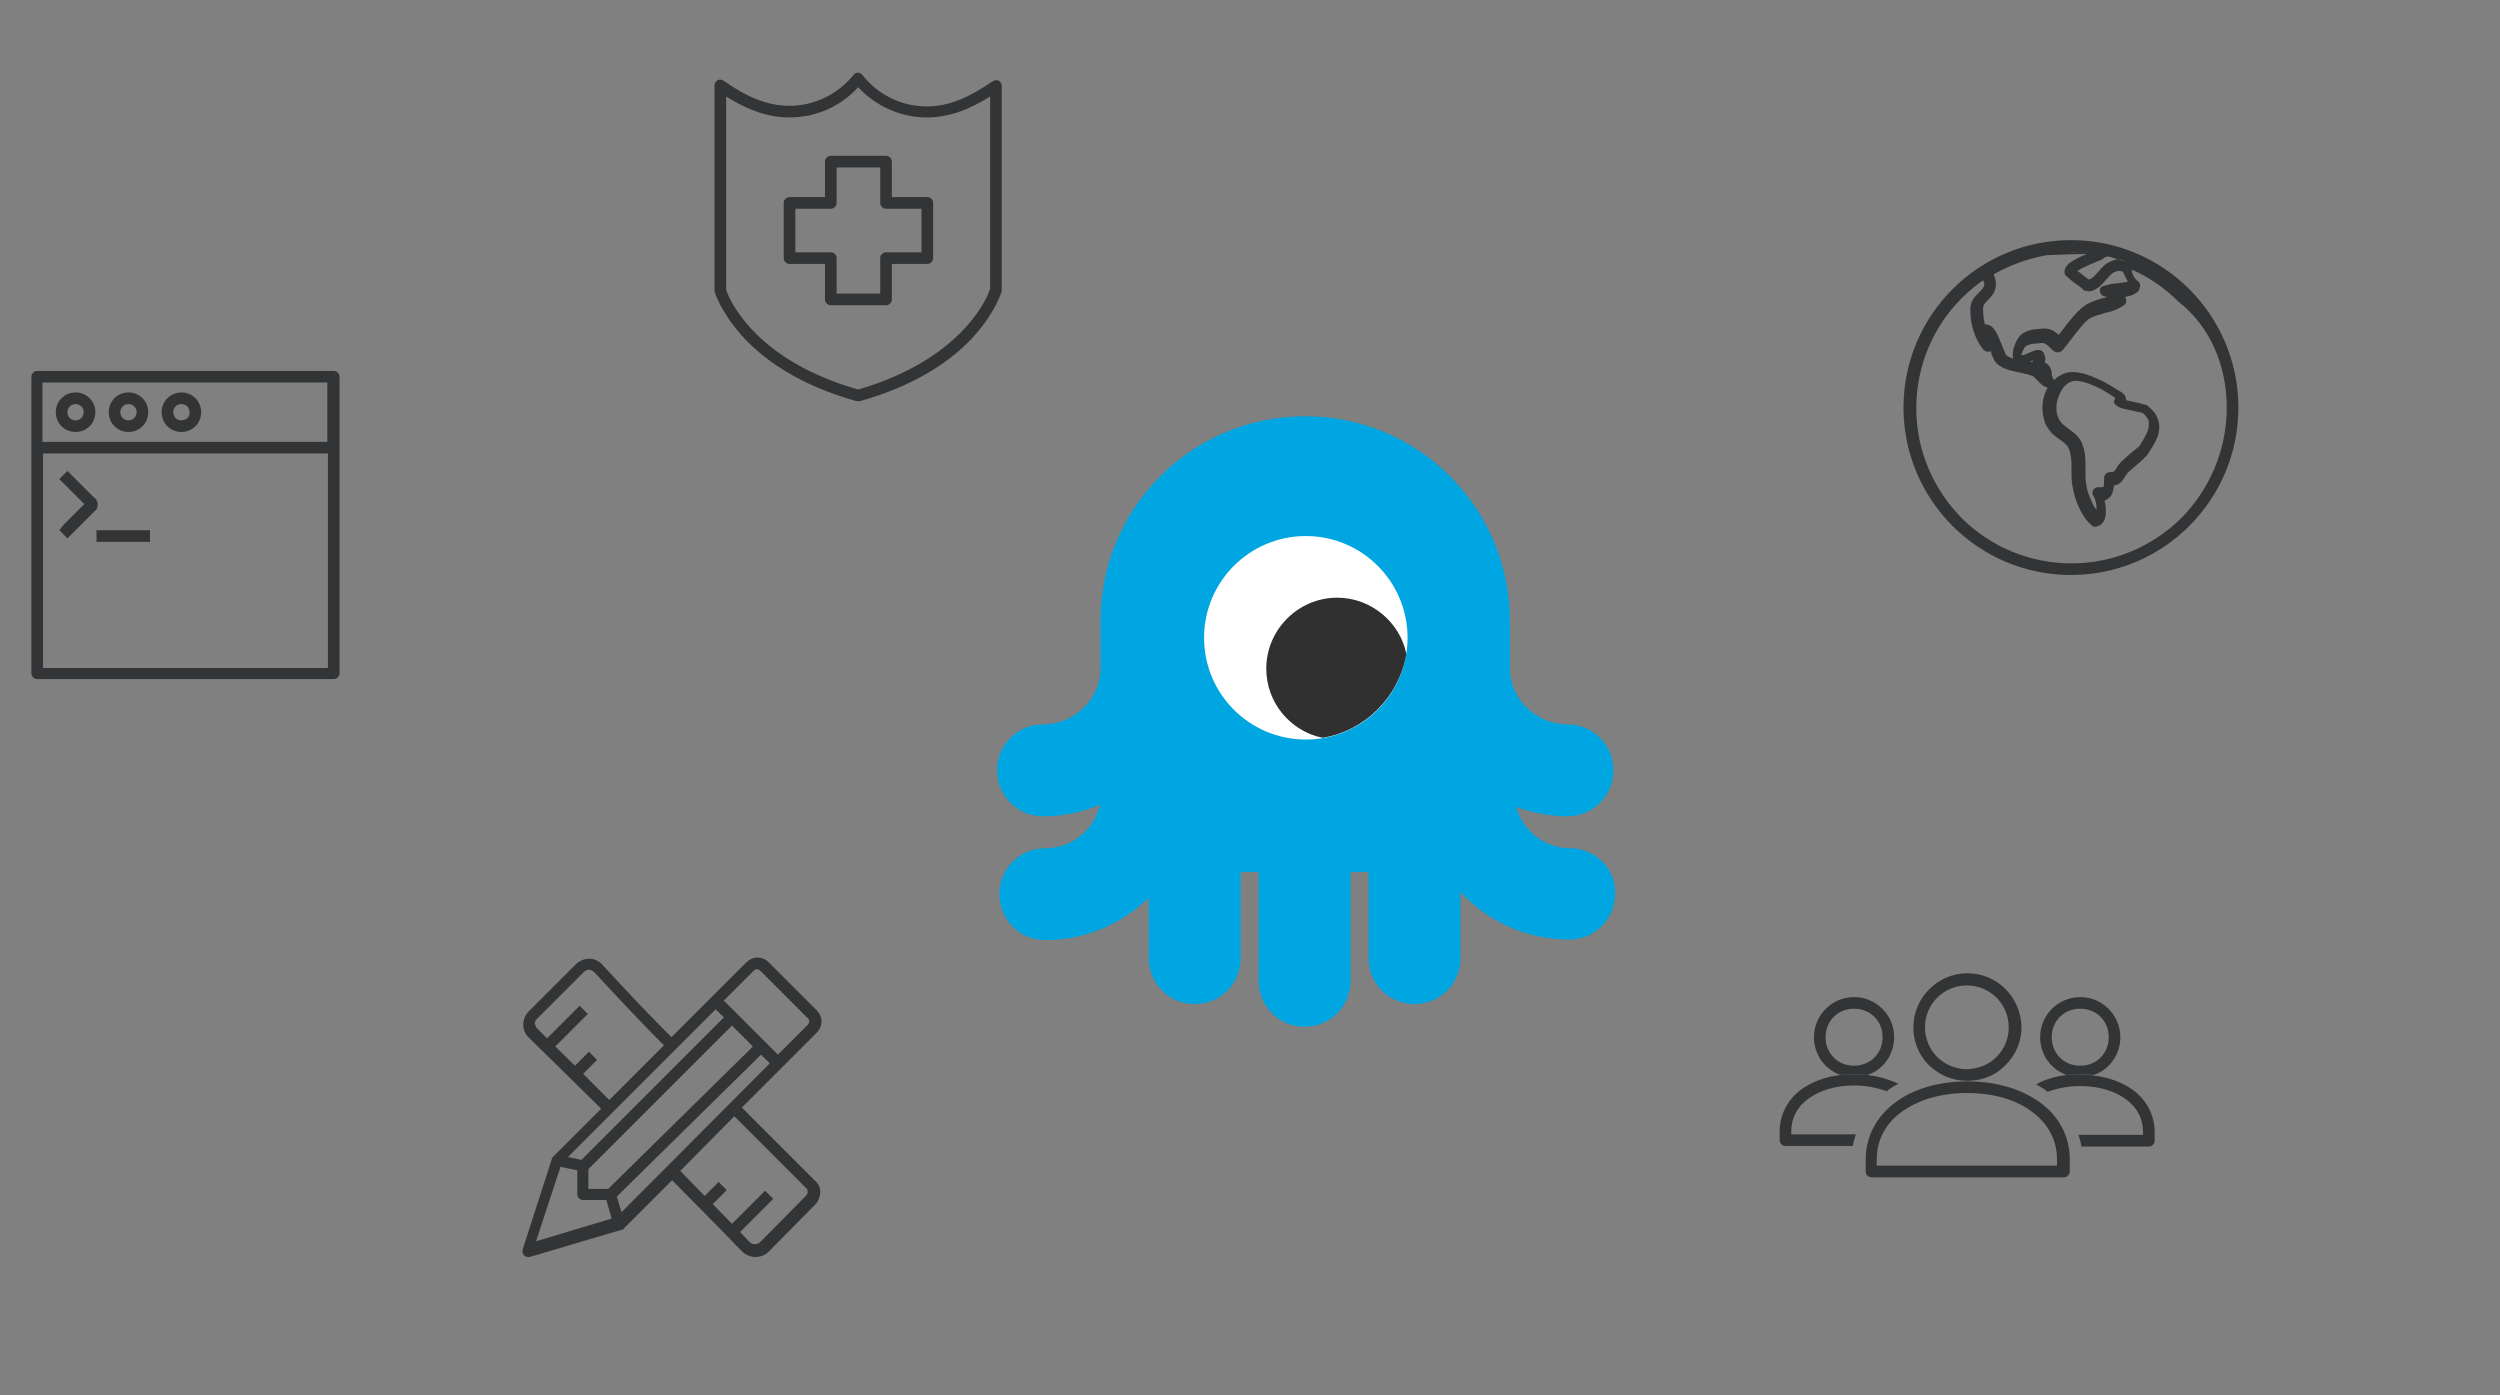 <?xml version="1.0" encoding="utf-8"?>
<!-- Generator: Adobe Illustrator 19.2.1, SVG Export Plug-In . SVG Version: 6.00 Build 0)  -->
<svg version="1.1" id="Layer_1" xmlns="http://www.w3.org/2000/svg" xmlns:xlink="http://www.w3.org/1999/xlink" x="0px" y="0px"
	 viewBox="0 0 430 240" style="enable-background:new 0 0 430 240;" xml:space="preserve">
<rect x="0" y="0" width="430" height="240" fill="#808080" stroke="none"/>
<style type="text/css">
	.st0{fill:none;stroke:#FFD62B;stroke-width:3;stroke-miterlimit:10;}
	.st1{fill:#B0C3C6;}
	.st2{fill:none;stroke:#DEE7E8;stroke-miterlimit:10;}
	.st3{fill:#00A6E2;}
	.st4{fill:none;stroke:#B0C3C6;stroke-width:2;stroke-miterlimit:10;}
	.st5{fill:#666666;}
	.st6{fill:none;stroke:#B0C3C6;stroke-width:2;stroke-linejoin:round;stroke-miterlimit:10;}
	.st7{fill:#00C9ED;}
	.st8{fill:#FFFFFF;stroke:#B0C3C6;stroke-width:2;stroke-linejoin:round;stroke-miterlimit:10;}
	.st9{fill:#303030;}
	.st10{opacity:0.4;fill:#F6F6F6;}
	.st11{fill:none;stroke:#999999;stroke-width:2;stroke-miterlimit:10;}
	.st12{fill:#999999;}
	.st13{fill:#FFFFFF;}
	.st14{clip-path:url(#SVGID_3_);fill:#2F3537;}
	.st15{opacity:0.3;fill:none;stroke:#9FB1B3;stroke-width:2;stroke-miterlimit:10;}
	.st16{fill:none;stroke:#FFFFFF;stroke-miterlimit:10;}
	.st17{fill:#FFFFFF;stroke:#FFFFFF;stroke-miterlimit:10;}
	.st18{fill:none;stroke:#303030;stroke-miterlimit:10;}
	.st19{opacity:0.8;fill:#B0C3C6;}
	.st20{opacity:0.7;}
	.st21{opacity:0.8;clip-path:url(#SVGID_5_);fill:#00A6E2;}
	.st22{opacity:0.8;fill:#00A6E2;}
	.st23{opacity:0.8;clip-path:url(#SVGID_7_);fill:#00A6E2;}
	.st24{clip-path:url(#SVGID_9_);}
	.st25{clip-path:url(#SVGID_11_);}
	.st26{fill:none;stroke:#B0C3C6;stroke-width:3;stroke-linejoin:round;stroke-miterlimit:10;}
	.st27{opacity:0.3;fill:none;stroke:#9FB1B3;stroke-width:3;stroke-miterlimit:10;}
	.st28{fill:#FFFFFF;stroke:#B0C3C6;stroke-width:3;stroke-linejoin:round;stroke-miterlimit:10;}
	.st29{clip-path:url(#SVGID_13_);fill:#2F3537;}
	.st30{clip-path:url(#SVGID_14_);fill:#2F3537;}
	.st31{clip-path:url(#SVGID_16_);fill:#B0C3C6;}
	.st32{fill:#33B8E8;}
	.st33{fill:#238DB4;}
	.st34{fill:#E2E7E8;}
	.st35{clip-path:url(#SVGID_20_);}
	.st36{fill:#FFFFFF;stroke:#B0C3C6;stroke-width:2;stroke-miterlimit:10;}
	.st37{fill:#B4CBCE;}
	.st38{fill:#003147;}
	.st39{fill:#FFD62B;}
	.st40{fill:#00B78E;}
	.st41{fill:#FF7824;}
	.st42{fill:#FF3223;}
	.st43{fill:#7955DF;}
	.st44{fill:none;stroke:#FF3223;stroke-width:2;stroke-miterlimit:10;}
	.st45{fill:none;stroke:#00A6E2;stroke-width:2;stroke-miterlimit:10;}
	.st46{clip-path:url(#SVGID_22_);fill:#303030;}
	.st47{fill:#F5C81F;}
	.st48{fill:#F49F90;}
	.st49{fill:#F3EEDE;}
	.st50{fill-rule:evenodd;clip-rule:evenodd;fill:#FFFFFF;}
	.st51{fill:#00131F;}
	.st52{clip-path:url(#SVGID_24_);fill:#303030;}
	.st53{fill:none;stroke:#FFFFFF;stroke-width:2;stroke-miterlimit:10;}
	.st54{clip-path:url(#SVGID_25_);fill:#303030;}
	.st55{clip-path:url(#SVGID_26_);fill:#303030;}
	.st56{opacity:0.3;fill:#B0C3C6;stroke:#B0C3C6;stroke-width:3;stroke-miterlimit:10;}
	.st57{fill:#FBFFFF;stroke:#9FB1B3;stroke-width:2;stroke-miterlimit:10;}
	.st58{fill:none;stroke:#666666;stroke-width:2;stroke-miterlimit:10;}
	.st59{clip-path:url(#SVGID_28_);fill:#2F3537;}
	.st60{fill-rule:evenodd;clip-rule:evenodd;fill:#00131F;}
	.st61{fill:#BBBBBB;}
	.st62{fill:#FF6434;}
	.st63{fill:#B5F0F5;}
	.st64{fill:none;stroke:#B0C3C6;stroke-width:3;stroke-miterlimit:10;}
	.st65{fill:#B0C3C6;stroke:#B0C3C6;stroke-width:2;stroke-miterlimit:10;}
	.st66{fill:#EBFAFB;}
	.st67{clip-path:url(#SVGID_30_);}
	.st68{fill:#DEE7E8;}
	.st69{fill:none;}
	.st70{fill:#757575;}
	.st71{fill:#FFFFFF;stroke:#808184;stroke-width:2;stroke-linejoin:round;stroke-miterlimit:10;}
	.st72{fill:none;stroke:#808184;stroke-width:2;stroke-linejoin:round;stroke-miterlimit:10;}
	.st73{fill:#333435;}
	.st74{clip-path:url(#SVGID_32_);fill:#303030;}
	.st75{clip-path:url(#SVGID_34_);fill:#303030;}
	.st76{opacity:0.8;}
	.st77{fill:#576263;}
	.st78{opacity:0.2;fill:#9FB1B3;}
	.st79{opacity:0.2;fill:none;stroke:#9FB1B3;stroke-miterlimit:10;}
	.st80{opacity:0.3;}
	.st81{fill:#FBFBFB;}
	.st82{clip-path:url(#SVGID_36_);fill:#303030;}
	.st83{fill:#A4A4A4;}
	.st84{clip-path:url(#SVGID_38_);fill:#303030;}
	.st85{fill:none;stroke:#808184;stroke-width:2;stroke-miterlimit:10;}
	.st86{clip-path:url(#SVGID_40_);fill:#303030;}
	.st87{clip-path:url(#SVGID_42_);fill:#303030;}
	.st88{clip-path:url(#SVGID_44_);fill:#B0C3C6;}
	.st89{clip-path:url(#SVGID_46_);}
	.st90{clip-path:url(#SVGID_48_);fill:#303030;}
	.st91{fill:#1A1A1B;}
	.st92{clip-path:url(#SVGID_50_);fill:#303030;}
</style>
<path class="st3" d="M270.1,145.9c-4.4,0-8.2-3-9.3-7.1c2.8,1,5.7,1.6,8.8,1.6c4.4,0,7.9-3.5,7.9-7.9c0-4.4-3.5-7.9-7.9-7.9
	c-5.3,0-9.9-4.3-9.9-9.6c0-0.7,0-2.1,0-2.1v-6.1c0-19.4-15.7-35.2-35.2-35.2s-35.2,15.7-35.2,35.2v6.1c0,0,0,1.3,0,2.1
	c0,5.3-4.6,9.6-9.9,9.6c-4.4,0-7.9,3.5-7.9,7.9c0,4.4,3.5,7.9,7.9,7.9c3.5,0,6.8-0.7,9.8-2c-1,4.3-4.8,7.5-9.4,7.5
	c-4.4,0-7.9,3.5-7.9,7.9c0,4.4,3.5,7.9,7.9,7.9c6.9,0,13.2-2.8,17.8-7.3v10.4c0,4.4,3.5,7.9,7.9,7.9c4.4,0,7.9-3.5,7.9-7.9v-14.8
	h3.1v18.7c0,4.4,3.5,7.9,7.9,7.9s7.9-3.5,7.9-7.9v-18.7h3.1v14.8c0,4.4,3.5,7.9,7.9,7.9s7.9-3.5,7.9-7.9v-11.4
	c4.7,5.1,11.3,8.2,18.7,8.2c4.4,0,7.9-3.5,7.9-7.9C278,149.5,274.4,145.9,270.1,145.9z"/>
<circle class="st13" cx="224.6" cy="109.7" r="17.5"/>
<path class="st9" d="M241.9,112.5c-1.1-5.5-6.1-9.7-11.9-9.7c-6.7,0-12.2,5.5-12.2,12.2c0,5.9,4.2,10.8,9.7,11.9
	C234.8,125.7,240.6,119.9,241.9,112.5z"/>
<g>
	<path class="st73" d="M58.1,64.1c-0.2-0.2-0.4-0.3-0.7-0.3h-51c-0.3,0-0.5,0.1-0.7,0.3c-0.2,0.2-0.3,0.4-0.3,0.7v51
		c0,0.3,0.1,0.5,0.3,0.7c0.2,0.2,0.4,0.3,0.7,0.3h51c0.3,0,0.5-0.1,0.7-0.3c0.2-0.2,0.3-0.4,0.3-0.7v-51
		C58.4,64.6,58.3,64.3,58.1,64.1z M7.3,65.8h49V76h-49V65.8z M56.4,114.9h-49V78h49V114.9z"/>
	<path class="st73" d="M13,67.5c-1.9,0-3.4,1.5-3.4,3.4s1.5,3.4,3.4,3.4c1.9,0,3.4-1.5,3.4-3.4S14.9,67.5,13,67.5z M13,72.3
		c-0.8,0-1.4-0.6-1.4-1.4c0-0.8,0.6-1.4,1.4-1.4c0.8,0,1.4,0.6,1.4,1.4C14.4,71.7,13.8,72.3,13,72.3z"/>
	<path class="st73" d="M22.1,67.5c-1.9,0-3.4,1.5-3.4,3.4s1.5,3.4,3.4,3.4c1.9,0,3.4-1.5,3.4-3.4C25.5,69,24,67.5,22.1,67.5z
		 M22.1,72.3c-0.8,0-1.4-0.6-1.4-1.4c0-0.8,0.6-1.4,1.4-1.4c0.8,0,1.4,0.6,1.4,1.4C23.5,71.7,22.9,72.3,22.1,72.3z"/>
	<path class="st73" d="M31.2,67.5c-1.9,0-3.4,1.5-3.4,3.4s1.5,3.4,3.4,3.4c1.9,0,3.4-1.5,3.4-3.4S33.1,67.5,31.2,67.5z M31.2,72.3
		c-0.8,0-1.4-0.6-1.4-1.4c0-0.8,0.6-1.4,1.4-1.4c0.8,0,1.4,0.6,1.4,1.4C32.7,71.7,32,72.3,31.2,72.3z"/>
	<path class="st73" d="M10.2,91.2l1.4,1.4l4.6-4.6c0.1-0.1,0.2-0.2,0.4-0.4c0.1-0.2,0.2-0.4,0.2-0.8c0-0.3-0.1-0.6-0.2-0.8
		c-0.1-0.2-0.2-0.3-0.4-0.4l-4.6-4.6l-0.7,0.7l-0.7,0.7l0.7,0.7l3.6,3.6l-3.6,3.6L10.2,91.2z"/>
	<polygon class="st73" points="16.6,92.2 16.6,93.2 25.8,93.2 25.8,91.2 16.6,91.2 	"/>
</g>
<path class="st73" d="M356.2,41.3c-15.9,0-28.8,12.9-28.8,28.8c0,15.9,12.9,28.8,28.8,28.8c15.9,0,28.8-12.9,28.8-28.8
	C385,54.2,372.1,41.3,356.2,41.3z M361.2,50.2c0.1,0.4,0.4,0.7,0.8,0.8c0.1,0,0.3,0,0.4,0.1c-0.1,0-0.2,0.1-0.3,0.1
	c-0.9,0.2-2,0.5-3.3,1.2c-0.3,0.2-0.5,0.4-0.8,0.6c-0.9,0.8-2,2.1-2.9,3.3c-0.4,0.5-0.7,0.9-1,1.3c-0.2-0.2-0.5-0.4-0.8-0.6
	c-0.4-0.3-1-0.5-1.6-0.5l-0.2,0h0c-0.9,0.1-1.8,0.1-2.7,0.4c-0.5,0.2-0.9,0.4-1.3,0.8c-0.4,0.4-0.7,0.9-0.9,1.5
	c-0.3,0.7-0.4,1.2-0.4,1.8c0,0.2,0,0.4,0.1,0.7c0,0,0,0,0,0c-0.6-0.2-1-0.4-1.3-0.7c0,0-0.1-0.1-0.1-0.3c-0.3-0.6-0.7-1.7-1.1-2.6
	c-0.2-0.5-0.4-0.9-0.7-1.3c-0.1-0.2-0.3-0.4-0.5-0.6c-0.2-0.2-0.5-0.3-0.9-0.4c-0.1,0-0.2,0-0.3,0c-0.2-0.8-0.3-1.7-0.3-2.4
	c0-0.2,0-0.4,0-0.5v0c0-0.2,0.1-0.3,0.2-0.6c0.2-0.3,0.7-0.7,1.1-1.2c0.2-0.3,0.5-0.6,0.6-0.9c0.2-0.4,0.3-0.8,0.3-1.3
	c0-0.5-0.1-1-0.3-1.5l0,0c0-0.1-0.1-0.2-0.1-0.2c2.8-1.6,5.8-2.7,9.1-3.3c2-0.1,4.7-0.2,6.9-0.2c-0.2,0.1-0.5,0.2-0.7,0.3
	c-0.7,0.3-1.4,0.7-1.9,1c-0.3,0.2-0.5,0.3-0.7,0.6c-0.1,0.1-0.2,0.2-0.3,0.4c-0.1,0.2-0.2,0.4-0.2,0.7c0,0,0,0.1,0,0.3
	c0,0.1,0.1,0.2,0.1,0.2c0.1,0.1,0.1,0.2,0.1,0.2l0.1,0.1c0.2,0.1,0.4,0.3,0.7,0.6c0.5,0.4,1,0.8,1.5,1.1c0.2,0.2,0.4,0.3,0.5,0.4
	l0.1,0.1c0.1,0.2,0.3,0.3,0.5,0.3c0.2,0,0.4,0.1,0.5,0.1c0.8,0,1.4-0.4,1.9-0.8c0.7-0.6,1.3-1.4,1.8-1.9c0.3-0.3,0.5-0.5,0.8-0.6
	c0.2-0.1,0.5-0.2,0.7-0.2c0.2,0,0.5,0,0.8,0.2c0.1,0.2,0.1,0.3,0.2,0.5c0.2,0.4,0.4,0.8,0.6,1.1c-0.1,0-0.1,0-0.2,0.1
	c-0.6,0.1-1.4,0.2-2.2,0.3c-0.4,0-0.7,0.1-1.1,0.2c-0.3,0.1-0.6,0.1-1,0.3C361.3,49.4,361.1,49.8,361.2,50.2z M341.1,48
	c0.5-0.3,1-0.6,1.5-0.9C342.1,47.4,341.6,47.7,341.1,48z M361.3,43.8c0.3,0.1,0.6,0.1,0.9,0.2C361.8,43.9,361.5,43.9,361.3,43.8z
	 M362.5,44.1c0.6,0.1,1.1,0.3,1.7,0.5c-0.7,0.1-1.3,0.4-1.8,0.7c-0.9,0.6-1.4,1.4-2,2c-0.3,0.3-0.5,0.5-0.7,0.6
	c-0.2,0.1-0.3,0.1-0.4,0.2c0,0,0,0,0,0c-0.4-0.3-1.1-0.8-1.7-1.3c-0.1-0.1-0.2-0.1-0.3-0.2c0.4-0.2,0.8-0.5,1.3-0.7
	c1-0.5,2.1-0.9,3-1.3C361.9,44.3,362.2,44.2,362.5,44.1z M358.2,43.4c0.3,0,0.7,0.1,1,0.1C358.9,43.5,358.6,43.5,358.2,43.4z
	 M359.8,43.6c0.3,0,0.6,0.1,0.9,0.1C360.4,43.7,360.1,43.6,359.8,43.6z M364.2,44.5c0.5,0.1,0.9,0.3,1.4,0.5
	C365.1,44.9,364.7,44.7,364.2,44.5z M366,45.2c0.3,0.1,0.7,0.3,1,0.4C366.6,45.4,366.3,45.3,366,45.2z M357.7,43.4c-0.5,0-1,0-1.5,0
	c-0.7,0-1.4,0-2,0.1c0.7,0,1.3-0.1,2-0.1C356.7,43.3,357.2,43.4,357.7,43.4z M351.9,43.7c0.6-0.1,1.3-0.2,1.9-0.2
	C353.2,43.5,352.6,43.6,351.9,43.7z M375.2,89.1c-4.9,4.8-11.5,7.8-18.9,7.8c-7.4,0-14.1-3-18.9-7.8c-4.8-4.9-7.8-11.5-7.8-18.9
	c0-7.4,3-14.1,7.8-18.9c1.1-1.1,2.4-2.2,3.7-3.1c0.1,0.3,0.2,0.5,0.2,0.7c0,0.2-0.1,0.4-0.2,0.6c-0.2,0.3-0.6,0.7-1.1,1.2
	c-0.2,0.2-0.5,0.5-0.7,0.9c-0.2,0.3-0.3,0.8-0.4,1.2l0,0c0,0.2,0,0.4,0,0.7c0,2.2,0.7,4.7,2.2,6.6c0.2,0.2,0.5,0.4,0.8,0.4
	c0.2,0,0.3,0,0.5-0.1c0.1,0.1,0.1,0.3,0.1,0.4c0.1,0.3,0.3,0.7,0.4,0.9c0.1,0.1,0.1,0.3,0.2,0.4c0.1,0.1,0.2,0.3,0.3,0.4
	c0.9,0.8,2.1,1.2,3.2,1.4c1.1,0.3,2.1,0.4,2.8,0.7c0.3,0.1,0.5,0.2,0.6,0.4c0.2,0.2,0.5,0.5,0.9,0.9c0.3,0.3,0.7,0.6,1.3,0.8
	c-0.6,1-0.9,2.2-0.9,3.5c0,0.9,0.2,1.8,0.5,2.7c0.3,0.6,0.7,1.1,1.1,1.6c0.6,0.6,1.3,1,1.8,1.4c0.5,0.4,0.9,0.7,1.1,1.2
	c0.2,0.4,0.3,0.9,0.4,1.5c0.1,0.6,0.1,1.2,0.1,1.9c0,0.2,0,0.5,0,0.7c0,0.8,0,1.7,0.2,2.6l0,0c0.2,1,0.5,2.3,1.1,3.5
	c0.5,1.1,1.1,2.1,2,2.9c0.1,0.1,0.2,0.1,0.2,0.2c0,0,0,0,0,0c0,0,0.1,0.1,0.1,0.1c0.1,0.1,0.3,0.1,0.4,0.1c0,0,0,0,0,0c0,0,0,0,0,0
	c0.4,0,0.8-0.2,1.1-0.4c0.4-0.4,0.6-0.8,0.7-1.2c0.1-0.4,0.1-0.9,0.1-1.3c0-0.5-0.1-1.1-0.2-1.6c0.2-0.1,0.3-0.1,0.4-0.2
	c0.3-0.2,0.5-0.4,0.7-0.6c0.2-0.4,0.3-0.7,0.4-1.1c0-0.3,0.1-0.5,0.1-0.7c0.2,0,0.5-0.1,0.7-0.2c0.3-0.2,0.6-0.4,0.7-0.6
	c0.3-0.3,0.4-0.6,0.6-0.9c0.2-0.2,0.3-0.5,0.6-0.7c0.1-0.1,0.8-0.7,1.5-1.3c0.4-0.3,0.7-0.6,1-0.9c0.1-0.1,0.2-0.2,0.3-0.3l0,0
	c0.1-0.1,0.2-0.2,0.3-0.3c0.6-0.9,1.1-1.7,1.5-2.5c0.4-0.8,0.6-1.6,0.6-2.4c0-0.7-0.2-1.3-0.5-1.9c-0.3-0.6-0.8-1.1-1.4-1.6
	c-0.2-0.2-0.4-0.3-0.6-0.3c-0.3-0.1-0.7-0.2-1.1-0.3c-0.6-0.1-1.2-0.3-1.8-0.4c-0.1,0-0.2,0-0.3-0.1c0-0.2-0.1-0.4-0.1-0.6
	c-0.1-0.2-0.3-0.4-0.4-0.5c-0.2-0.1-0.3-0.3-0.6-0.4c-1.1-0.7-2.4-1.5-3.7-2.1c-1.4-0.6-2.8-1.2-4.4-1.2l-0.1,0
	c-0.7,0-1.4,0.2-2.1,0.6c-0.4,0.2-0.7,0.5-1,0.8c-0.1-0.2-0.2-0.4-0.3-0.6c-0.1-0.2-0.1-0.4-0.1-0.7c0-0.2-0.1-0.4-0.2-0.7
	c-0.1-0.4-0.5-0.8-0.9-1c0,0,0,0-0.1,0c0-0.2,0.1-0.4,0.1-0.6c0-0.3-0.1-0.6-0.2-0.9c-0.1-0.3-0.3-0.5-0.5-0.6
	c-0.2-0.1-0.4-0.1-0.6-0.1c-0.2,0-0.4,0-0.5,0.1c-0.5,0.1-1,0.4-1.5,0.6c-0.2,0.1-0.5,0.2-0.7,0.2c0,0-0.1,0-0.1,0
	c0-0.2,0.1-0.4,0.2-0.7c0.2-0.4,0.3-0.7,0.5-0.8c0.2-0.2,0.5-0.3,0.9-0.4c0.4-0.1,1.1-0.1,1.8-0.2h0l0.1,0c0.1,0,0.3,0,0.5,0.1
	c0.3,0.1,0.6,0.4,0.9,0.7c0.1,0.1,0.3,0.2,0.4,0.4c0.1,0.1,0.1,0.1,0.3,0.2c0.1,0.1,0.3,0.2,0.6,0.2l0.2,0c0.2,0,0.2-0.1,0.3-0.1
	c0.1-0.1,0.1-0.1,0.2-0.1l0.1-0.1l0.1-0.1l0,0c0.2-0.2,1.1-1.4,2.1-2.7c0.5-0.6,1-1.3,1.5-1.8c0.2-0.3,0.5-0.5,0.6-0.6
	c0.2-0.2,0.3-0.3,0.4-0.3c1.1-0.6,1.9-0.7,2.8-1c0.9-0.2,2-0.5,3.1-1.3c0.3-0.2,0.5-0.5,0.4-0.9c0-0.2-0.1-0.3-0.2-0.5
	c0.3-0.1,0.5-0.1,0.8-0.2c0.4-0.1,0.8-0.3,1.1-0.5c0.2-0.1,0.4-0.3,0.5-0.5c0.1-0.2,0.2-0.5,0.2-0.8c0,0,0,0,0,0c0,0,0,0,0,0
	c0-0.4-0.2-0.7-0.6-0.9c0-0.1-0.1-0.1-0.2-0.2c-0.2-0.3-0.4-0.6-0.5-0.9c0-0.1-0.1-0.1-0.1-0.2c0-0.1,0-0.2,0-0.4c0,0,0-0.1,0-0.1
	c3,1.3,5.7,3.2,8,5.5C380,56,383,62.7,383,70.1C383,77.5,380,84.2,375.2,89.1z M349.2,62.2c0.2-0.1,0.3-0.1,0.5-0.2
	c-0.1,0.1-0.1,0.2-0.1,0.3C349.4,62.3,349.3,62.3,349.2,62.2z M363.7,69.4c0.1,0.2,0.3,0.3,0.4,0.4c0.1,0.1,0.2,0.1,0.3,0.2
	c0.2,0.1,0.3,0.1,0.5,0.2c0.6,0.2,1.4,0.3,2.2,0.5c0.4,0.1,0.7,0.2,1,0.2c0.1,0,0.2,0.1,0.3,0.1l0.1,0c0.5,0.4,0.7,0.7,0.9,1
	c0.2,0.3,0.2,0.6,0.2,1c0,0.4-0.1,1-0.4,1.6c-0.3,0.6-0.7,1.3-1.2,2.1c-0.1,0.1-0.3,0.3-0.6,0.5c-0.9,0.7-2.2,1.9-2.3,2
	c-0.8,0.7-1.1,1.4-1.3,1.7c-0.1,0.1-0.1,0.1-0.2,0.2c-0.1,0-0.2,0.1-0.5,0.1l-0.2,0c0,0,0,0,0,0c-0.4,0-0.8,0.3-0.9,0.6
	c-0.1,0.2-0.1,0.3-0.1,0.4c0,0.1,0,0.2,0,0.3c0,0.2,0,0.3,0,0.4c0,0.4,0,0.7-0.1,0.8l-0.1,0.1c0,0-0.1,0-0.2,0c-0.1,0-0.2,0-0.4,0
	c-0.1,0-0.1,0-0.2,0c-0.4,0-0.7,0.2-0.9,0.5c-0.2,0.4-0.1,0.9,0.2,1.2c0,0,0,0.1,0.1,0.2c0.1,0.3,0.3,1,0.3,1.6c0,0.2,0,0.3,0,0.4
	c-0.3-0.4-0.7-1-0.9-1.6c-0.5-1-0.8-2.1-0.9-3v0c-0.1-0.6-0.1-1.4-0.1-2.2c0-0.2,0-0.5,0-0.7c0-0.7,0-1.4-0.1-2.1
	c-0.1-0.7-0.3-1.4-0.6-2.1c-0.3-0.6-0.7-1-1.1-1.4c-0.6-0.5-1.2-0.9-1.7-1.3c-0.5-0.4-0.9-0.8-1.1-1.3c-0.3-0.6-0.4-1.2-0.4-1.9
	c0-1.2,0.5-2.4,1.1-3.3c0.3-0.4,0.7-0.8,1.1-1c0.4-0.2,0.7-0.3,1-0.3l0,0c1.1,0,2.3,0.4,3.6,1c1.2,0.5,2.3,1.3,3.3,1.9
	c0,0.1-0.1,0.3-0.1,0.4C363.5,69,363.6,69.2,363.7,69.4z"/>
<path class="st73" d="M357.8,183.3L357.8,183.3c-1.4,0-2.6-0.5-3.5-1.4c-0.9-0.9-1.4-2.1-1.4-3.5c0-1.4,0.5-2.6,1.4-3.5
	c0.9-0.9,2.1-1.4,3.5-1.4c1.4,0,2.6,0.5,3.5,1.4c0.9,0.9,1.4,2.1,1.4,3.5c0,1.4-0.5,2.6-1.4,3.5S359.2,183.3,357.8,183.3
	 M357.8,171.5c-3.8,0-6.9,3.1-6.9,6.9c0,3,1.9,5.6,4.6,6.5c0.7-0.1,1.5-0.1,2.3-0.1l0,0c0.8,0,1.6,0,2.3,0.1
	c2.7-0.9,4.6-3.5,4.6-6.5C364.7,174.6,361.6,171.5,357.8,171.5"/>
<path class="st73" d="M357.8,184.8c-0.8,0-1.6,0-2.3,0.1c-2,0.2-3.8,0.8-5.3,1.6c0.7,0.4,1.4,0.8,2,1.3c1.6-0.6,3.5-1,5.6-1l0,0
	c3.3,0,6,0.9,7.9,2.3c1.9,1.4,2.9,3.3,2.9,5.6v0.5h-11.1c0.2,0.6,0.4,1.3,0.5,2h11.6c0.3,0,0.5-0.1,0.7-0.3c0.2-0.2,0.3-0.4,0.3-0.7
	v-1.5c0-2.9-1.4-5.5-3.7-7.2c-1.8-1.3-4.1-2.2-6.8-2.5C359.4,184.8,358.6,184.8,357.8,184.8L357.8,184.8"/>
<path class="st73" d="M318.9,183.3L318.9,183.3c-1.4,0-2.6-0.5-3.5-1.4s-1.4-2.1-1.4-3.5c0-1.4,0.5-2.6,1.4-3.5
	c0.9-0.9,2.1-1.4,3.5-1.4c1.4,0,2.6,0.5,3.5,1.4c0.9,0.9,1.4,2.1,1.4,3.5c0,1.4-0.5,2.6-1.4,3.5
	C321.5,182.8,320.2,183.3,318.9,183.3 M318.9,171.5c-3.8,0-6.9,3.1-6.9,6.9c0,3,1.9,5.6,4.6,6.5c0.7-0.1,1.5-0.1,2.3-0.1l0,0
	c0.8,0,1.6,0,2.3,0.1c2.7-0.9,4.6-3.5,4.6-6.5C325.8,174.6,322.7,171.5,318.9,171.5"/>
<path class="st73" d="M318.9,184.8c-0.8,0-1.6,0-2.3,0.1c-2.7,0.3-5,1.2-6.8,2.5c-2.3,1.7-3.7,4.3-3.7,7.2v1.5
	c0,0.3,0.1,0.5,0.3,0.7c0.2,0.2,0.4,0.3,0.7,0.3h11.6c0.1-0.7,0.3-1.4,0.5-2h-11.1l0-0.5c0-2.3,1-4.2,2.9-5.6
	c1.9-1.4,4.6-2.3,7.9-2.3l0,0c2.1,0,4,0.4,5.6,1c0.6-0.5,1.3-0.9,2-1.3c-0.2-0.1-0.4-0.2-0.7-0.3c-1.4-0.6-2.9-1-4.6-1.2
	C320.4,184.8,319.7,184.8,318.9,184.8L318.9,184.8"/>
<path class="st73" d="M336.7,183.7c-1.4-0.3-2.6-1-3.5-1.9c-1.3-1.3-2.1-3.1-2.1-5.1s0.8-3.8,2.1-5.1c1.3-1.3,3.1-2.1,5.1-2.1
	c2,0,3.8,0.8,5.1,2.1c1.3,1.3,2.1,3.1,2.1,5.1s-0.8,3.8-2.1,5.1c-1,1-2.2,1.6-3.5,1.9c-0.5,0.1-1.1,0.2-1.6,0.2l0,0
	C337.8,183.9,337.3,183.9,336.7,183.7 M338.4,167.4c-5.1,0-9.3,4.2-9.3,9.3c0,3.1,1.5,5.9,3.9,7.5c1.5,1.1,3.4,1.7,5.4,1.7l0,0
	c2,0,3.9-0.6,5.4-1.7c2.3-1.7,3.9-4.4,3.9-7.5C347.6,171.5,343.5,167.4,338.4,167.4"/>
<path class="st73" d="M322.8,200.5l0-1.1c0-3.3,1.5-6.1,4.2-8.1c2.7-2,6.6-3.3,11.3-3.3l0,0c4.7,0,8.6,1.2,11.3,3.3
	c2.7,2,4.2,4.8,4.2,8.1v1.1H322.8 M338.4,186c-5,0-9.4,1.3-12.5,3.7c-3.1,2.3-5,5.8-5,9.7v2.1c0,0.3,0.1,0.5,0.3,0.7
	c0.2,0.2,0.4,0.3,0.7,0.3h33.1c0.3,0,0.5-0.1,0.7-0.3c0.2-0.2,0.3-0.4,0.3-0.7v-2.1c0-4-1.9-7.4-5-9.7
	C347.7,187.3,343.4,186,338.4,186L338.4,186"/>
<path class="st73" d="M127.6,190.5l6.9-6.9c0.1-0.1,0.1-0.1,0.2-0.2l5.8-5.8c0.5-0.5,0.8-1.2,0.8-1.9c0-0.7-0.3-1.4-0.8-1.9
	l-8.3-8.3c-0.5-0.5-1.2-0.8-1.9-0.8c0,0,0,0,0,0s0,0,0,0c-0.7,0-1.4,0.3-1.9,0.8l0,0l-6,6l0,0l-6.9,6.9c-3-3-6-6.1-8.2-8.5
	c-1.1-1.2-2.1-2.2-2.7-2.9c-0.7-0.7-1-1.1-1-1.1l0,0c-0.7-0.7-1.5-1-2.2-1c0,0,0,0,0,0c-0.5,0-1,0.1-1.4,0.3c-0.4,0.2-0.7,0.4-1,0.7
	l-8,8c-0.7,0.7-1,1.5-1,2.3c0,1,0.4,1.8,1,2.3l0,0c0,0,0.4,0.4,1.1,1.1c2.1,2,6.7,6.6,11.3,11.1l-8.3,8.3c-0.1,0.1-0.2,0.2-0.2,0.4
	l-5,15.5c-0.1,0.4,0,0.7,0.2,1c0.2,0.2,0.5,0.3,0.7,0.3c0.1,0,0.2,0,0.3,0l15.9-4.7c0.2,0,0.3-0.1,0.4-0.3l8.2-8.2
	c2.9,2.9,5.9,6,8.2,8.3c1.2,1.2,2.1,2.2,2.8,2.9c0.7,0.7,1.1,1.1,1.1,1.1l0,0c0.6,0.6,1.5,0.9,2.2,0.9c0,0,0,0,0,0
	c0.9,0,1.7-0.3,2.3-0.9l0,0l8-8.1l0,0c0.6-0.6,0.8-1.3,0.9-2.1c0-0.6-0.2-1.3-0.7-1.8C140.2,203.1,133.6,196.5,127.6,190.5z
	 M129.7,166.9L129.7,166.9c0.1-0.1,0.3-0.2,0.5-0.2c0.2,0,0.3,0.1,0.5,0.2l8.3,8.3c0.1,0.1,0.2,0.3,0.2,0.5c0,0.2-0.1,0.3-0.2,0.5
	l-5.2,5.2l-9.3-9.3L129.7,166.9z M104.6,204.5h-3.4l0-3.4l24.7-24.7l3.6,3.6L104.6,204.5z M100.3,184.7l2.4-2.4l-1.4-1.4l-2.4,2.4
	c-1.3-1.2-2.4-2.4-3.4-3.3l5.6-5.6l-1.4-1.4l-5.6,5.6c-1-1-1.6-1.6-1.7-1.7l0,0c-0.2-0.2-0.4-0.6-0.4-0.9c0-0.3,0.1-0.5,0.4-0.8l8-8
	c0.1-0.1,0.3-0.2,0.4-0.3c0.2-0.1,0.3-0.1,0.5-0.1c0.2,0,0.5,0.1,0.9,0.4v0c0.5,0.5,6.1,6.7,12,12.6l-9.4,9.4
	C103.2,187.6,101.7,186.1,100.3,184.7z M123.1,173.6l1.4,1.4L100,199.5l-2.3-0.5L123.1,173.6z M92.2,213.5l4.2-12.8l2.9,0.6v4.1
	c0,0.3,0.1,0.5,0.3,0.7c0.2,0.2,0.4,0.3,0.7,0.3h4l0.9,3.2L92.2,213.5z M106.9,208.5l-0.8-2.7l24.8-24.4l1.5,1.5L106.9,208.5z
	 M138.7,205.6L138.7,205.6l-8,8.1c-0.1,0.1-0.5,0.3-0.9,0.3c0,0,0,0,0,0c-0.3,0-0.6-0.1-0.8-0.3c-0.1-0.1-0.7-0.7-1.7-1.8l5.7-5.7
	l-1.4-1.4l-5.7,5.7c-1-1-2.1-2.2-3.3-3.4l2.4-2.4l-1.4-1.4l-2.4,2.4c-1.4-1.4-2.8-2.9-4.2-4.3l9.3-9.4c2.9,2.9,6,6,8.4,8.4
	c2.4,2.4,4.1,4.1,4.1,4.1c0.1,0.1,0.1,0.2,0.1,0.4C139,205.1,138.8,205.4,138.7,205.6z"/>
<path class="st73" d="M135.8,20.2c4.7,0,8.9-2,11.8-5.2c3,3.2,7.2,5.2,11.8,5.2l0,0c3.9,0,7.4-1.4,10.9-3.6v33.1
	c-0.2,0.6-1.2,3.3-4.2,6.6c-3.3,3.6-8.9,7.9-18.5,10.7c-9.8-2.8-15.5-7.2-18.7-10.8c-1.6-1.8-2.7-3.5-3.3-4.7
	c-0.3-0.6-0.5-1.1-0.6-1.4c-0.1-0.1-0.1-0.3-0.1-0.3V16.6C128.4,18.8,131.9,20.2,135.8,20.2 M147.6,12.5L147.6,12.5
	c-0.3,0-0.6,0.1-0.8,0.4c-2.6,3.2-6.6,5.3-11,5.3c-3.9,0-7.5-1.6-11.3-4.3c-0.2-0.1-0.4-0.2-0.6-0.2c-0.2,0-0.3,0-0.5,0.1
	c-0.3,0.2-0.5,0.5-0.5,0.9v35.1c0,0.1,0,0.2,0,0.3c0,0.1,1,3.4,4.5,7.4c3.5,4,9.6,8.6,19.9,11.5c0.1,0,0.2,0,0.3,0
	c0.1,0,0.2,0,0.3,0c10.3-2.9,16.4-7.5,19.9-11.5c3.5-4,4.4-7.2,4.5-7.4c0-0.1,0-0.2,0-0.3V14.8c0-0.4-0.2-0.7-0.5-0.9
	c-0.1-0.1-0.3-0.1-0.5-0.1c-0.2,0-0.4,0.1-0.6,0.2c-3.9,2.7-7.4,4.3-11.3,4.3l0,0c-4.5,0-8.4-2.1-11-5.3
	C148.2,12.7,147.9,12.5,147.6,12.5"/>
<path class="st73" d="M158.5,34.9h1H158.5 M136.8,43.4v-7.5h6.1c0.3,0,0.5-0.1,0.7-0.3c0.2-0.2,0.3-0.4,0.3-0.7v-6.1h7.5l0,6.1
	c0,0.3,0.1,0.5,0.3,0.7c0.2,0.2,0.4,0.3,0.7,0.3h6.1v7.5h-6.1c-0.3,0-0.5,0.1-0.7,0.3c-0.2,0.2-0.3,0.4-0.3,0.7v6.1h-7.5v-6.1
	c0-0.3-0.1-0.5-0.3-0.7c-0.2-0.2-0.4-0.3-0.7-0.3H136.8 M152.4,26.8h-9.5c-0.3,0-0.5,0.1-0.7,0.3c-0.2,0.2-0.3,0.4-0.3,0.7v6.1h-6.1
	c-0.3,0-0.5,0.1-0.7,0.3c-0.2,0.2-0.3,0.4-0.3,0.7v9.5c0,0.3,0.1,0.5,0.3,0.7c0.2,0.2,0.4,0.3,0.7,0.3h6.1v6.1
	c0,0.3,0.1,0.5,0.3,0.7c0.2,0.2,0.4,0.3,0.7,0.3h9.5c0.3,0,0.5-0.1,0.7-0.3c0.2-0.2,0.3-0.4,0.3-0.7v-6.1h6.1c0.3,0,0.5-0.1,0.7-0.3
	c0.2-0.2,0.3-0.4,0.3-0.7v-9.5c0-0.3-0.1-0.5-0.3-0.7c-0.2-0.2-0.4-0.3-0.7-0.3l0,0h-6.1v-6.1c0-0.3-0.1-0.5-0.3-0.7
	C152.9,26.9,152.6,26.8,152.4,26.8"/>
</svg>
